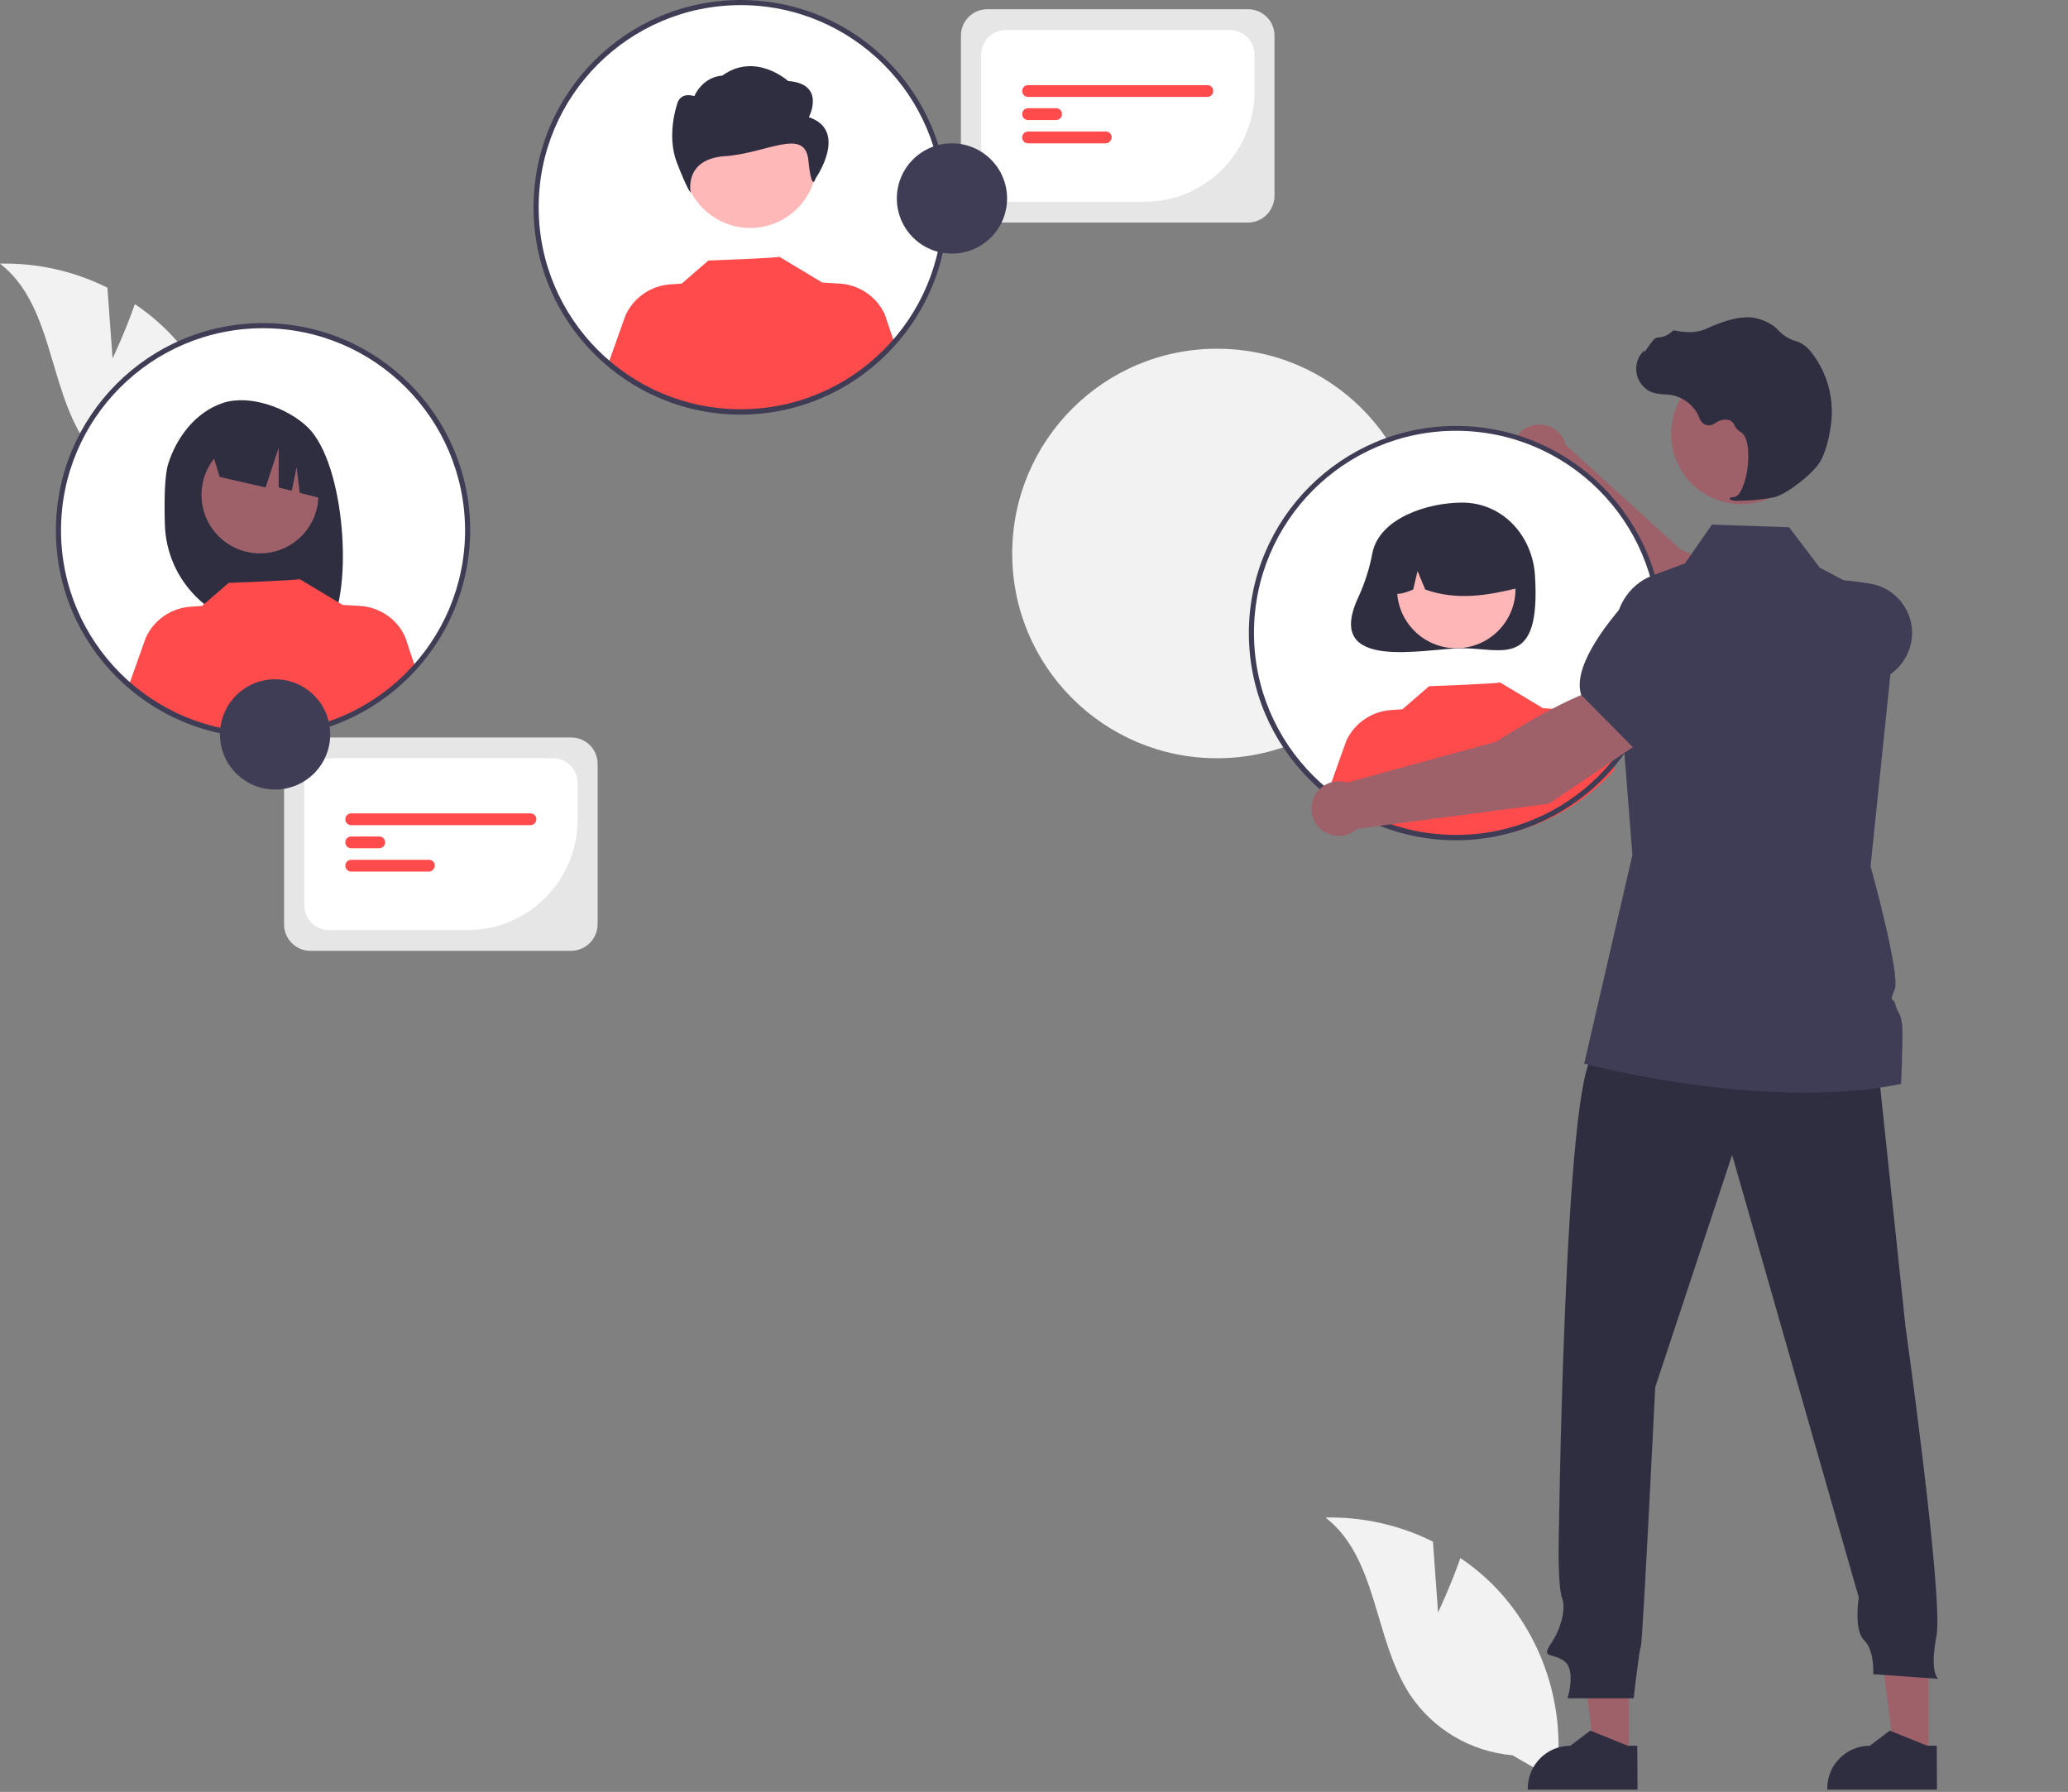 <?xml version="1.0" encoding="utf-8"?>
<!-- Generator: Adobe Illustrator 24.1.2, SVG Export Plug-In . SVG Version: 6.00 Build 0)  -->
<svg version="1.1" id="katman_1" xmlns="http://www.w3.org/2000/svg" xmlns:xlink="http://www.w3.org/1999/xlink" x="0px" y="0px"
	 viewBox="0 0 806.6 698.8" style="enable-background:new 0 0 806.6 698.8;" xml:space="preserve">
<rect x="0" y="0" width="806.6" height="698.8" fill="#808080" stroke="none"/>
<style type="text/css">
	.st0{fill:#F2F2F2;}
	.st1{fill:#9E616A;}
	.st2{fill:#3F3D56;}
	.st3{fill:#FFFFFF;}
	.st4{fill:#2F2E41;}
	.st5{fill:#FFB6B6;}
	.st6{fill:#FF4B4B;}
	.st7{fill:#FFB8B8;}
	.st8{fill:#E6E6E6;}
</style>
<path class="st0" d="M554.5,216c-0.1,44.1-35.9,79.8-80,79.7c-44.1-0.1-79.8-35.9-79.7-80s35.9-79.8,80-79.7l0,0
	c44,0,79.7,35.6,79.7,79.6C554.5,215.7,554.5,215.9,554.5,216z"/>
<path class="st1" d="M687.3,262.5l11.2-21.4c-10.1-12.2-43.1-26.9-43.1-26.9l-44.7-40.7c-1.5-5.7-7.3-9.1-13-7.6
	c-5.7,1.5-9.1,7.3-7.6,13c1,3.7,3.8,6.6,7.5,7.6l48.3,57.9L687.3,262.5z"/>
<path class="st2" d="M681.9,261l15.8,5c11.5,3.7,23.9,3.4,35.3-0.8l0,0c7-2.6,11.9-9,12.7-16.4l0,0c1-10.3-6.1-19.5-16.3-21.2
	c-14.9-2.4-34-3.6-40.8,4.5l-0.1,0.1L681.9,261z"/>
<circle class="st3" cx="567.9" cy="246.8" r="79.8"/>
<path class="st4" d="M535.3,215.6c-1.1,5.9-2.9,11.6-5.4,17.1c-14.1,29.8,26,20.1,40.4,20.1c15.7,0,30.7,8.2,28.4-28.4
	c-1-15.6-12.7-28.4-28.4-28.4C556.9,196,538.1,202,535.3,215.6z"/>
<circle class="st5" cx="568" cy="229.7" r="23.1"/>
<path class="st4" d="M552.3,206.2c12.5-7.6,28.7-3.7,36.3,8.8c2.6,4.3,3.9,9.2,3.9,14.2c-11.7,2.9-24.1,5.2-36.6,0.7l-3-7.2
	l-1.7,7.2c-3.8,1.6-7.6,2.9-11.5,0C539.3,220.3,544.2,211.3,552.3,206.2z"/>
<path class="st6" d="M630,299.9c-28.8,32.7-78.5,36.3-111.7,8.1l6.8-19.1c3.2-6.9,9.9-11.5,17.5-12l4.4-0.3l10.4-9
	c0,0,28-1,27.6-1.5l17,10.2l0-0.1l6.7,0.4c7.6,0.5,14.3,5.1,17.5,12L630,299.9z"/>
<path class="st0" d="M560.9,628.8l-2-27.6c-13-6.5-27.4-9.7-41.9-9.4c20.4,15.8,18.8,47.4,32.9,69c9,13.6,23.8,22.3,40,23.7l17,9.8
	c3.9-26-3.7-52.5-20.9-72.3c-4.8-5.5-10.3-10.3-16.4-14.4C565.9,618.3,560.9,628.8,560.9,628.8z"/>
<path class="st0" d="M43.9,139.8l-2-27.6c-13-6.5-27.4-9.7-41.9-9.4c20.4,15.8,18.8,47.4,32.9,69c9,13.6,23.8,22.3,40,23.7l17,9.8
	c3.9-26-3.7-52.5-20.9-72.3c-4.8-5.5-10.3-10.3-16.4-14.4C48.9,129.3,43.9,139.8,43.9,139.8z"/>
<polygon class="st1" points="635.3,685 622,685 615.7,633.8 635.3,633.8 "/>
<path class="st4" d="M638.7,697.9l-42.8,0v-0.5c0-9.2,7.5-16.6,16.6-16.6h0l7.8-5.9l14.6,5.9l3.7,0L638.7,697.9z"/>
<polygon class="st1" points="752.2,685 738.9,685 732.6,633.8 752.2,633.8 "/>
<path class="st4" d="M755.5,697.9l-42.8,0v-0.5c0-9.2,7.5-16.6,16.6-16.6h0l7.8-5.9l14.6,5.9l3.7,0L755.5,697.9z"/>
<path class="st4" d="M732,411.2l11.2,106c0,0,14.9,106.1,12.1,120.8c-2.8,14.6,0.7,16.7,0.7,16.7l-25.4-1.8c0,0,0.7-9.1-3.5-13.2
	s-2.1-16.7-2.1-16.7l-49.4-172.6l-30,90.6c0,0-4.9,99.7-5.6,101.1c-0.7,1.4-2.8,20.2-2.8,20.2h-25.8c0,0,3.5-11.2-1.4-14.6
	s-9.1-0.7-4.9-7s5.6-13.9,4.2-17.4c-1.4-3.5-1.4-17.4-1.4-17.4s2.1-188.3,13.9-194.5C633.7,404.9,732,411.2,732,411.2z"/>
<circle class="st1" cx="679.2" cy="169.2" r="27.4"/>
<path class="st2" d="M741.5,422.7c-53.1,11-123.6-7.9-123.6-7.9l18.8-81.4l-6.7-85.2c-0.8-10.4,5.1-20.2,14.4-23.7l12.8-4.8
	l10.5-15.1l30.1,1l12,15.8l9.5,5l20.6,10.9l0.1,0v0l-6.5,62.7l-3.9,37.8c0,0,11.8,42.5,9.4,48.1c-2.4,5.6-0.3,2.9,0.3,5.9
	c0.6,3,2.4,3.2,2.7,9.1C742.2,407.1,741.5,422.7,741.5,422.7z"/>
<path class="st4" d="M677.8,195.3c4.8,0,9.6-0.5,14.3-1.4c4.7-1.1,15-9.1,17.8-13.8l0,0c2.1-3.5,3.4-8.9,4-12.9
	c1.9-10.5-0.8-21.4-7.4-29.8c-1.3-1.7-3-3.1-4.9-4c-0.2-0.1-0.4-0.1-0.5-0.2c-2.9-0.7-5.4-2.2-7.4-4.3c-0.4-0.4-0.8-0.8-1.2-1.2
	c-2.2-1.8-4.9-3-7.7-3.6c-4.5-1.1-11,0.3-19.3,4.1c-4.1,1.9-8.7,1.4-12.3,0.7c-0.4-0.1-0.8,0.1-1.1,0.4c-1.5,1.4-3.4,2.3-5.5,2.3
	c-1.3,0.1-2.5,1.9-4.1,4.2c-0.3,0.5-0.8,1.1-1.1,1.5l-0.1-0.7l-0.7,0.8c-3.6,4.1-3.1,10.4,1,13.9c1.1,1,2.4,1.7,3.8,2
	c1.3,0.3,2.6,0.5,3.9,0.5c0.8,0.1,1.6,0.1,2.4,0.2c5.2,0.9,9.5,4.5,11.3,9.4c0.8,2,3,3,5,2.2c0.3-0.1,0.6-0.3,0.9-0.5
	c1.6-1.3,3.8-1.8,5.8-1.2c0.9,0.5,1.6,1.2,1.9,2.1c0.5,1,1.2,1.8,2.2,2.4c3.2,1.6,3.6,8.9,2.7,15c-1,5.9-3,10.2-5,10.4
	c-1.6,0.2-1.7,0.3-1.8,0.6l-0.1,0.2l0.2,0.2C676,195.3,676.9,195.4,677.8,195.3z"/>
<path class="st2" d="M567.9,327.7c-44.6,0-80.8-36.2-80.8-80.8s36.2-80.8,80.8-80.8s80.8,36.2,80.8,80.8l0,0
	C648.7,291.4,612.5,327.6,567.9,327.7z M567.9,168c-43.5,0-78.8,35.3-78.8,78.8s35.3,78.8,78.8,78.8s78.8-35.3,78.8-78.8l0,0
	C646.7,203.3,611.4,168,567.9,168z"/>
<circle class="st3" cx="288.9" cy="80.8" r="79.8"/>
<circle class="st7" cx="292.6" cy="62.9" r="26"/>
<path id="f183d98d-beca-4def-af6d-fbe16b93cf6a-5157" class="st4" d="M315.5,45.7c0,0,6.8-13-8.1-14.1c0,0-12.7-11.5-25.7-2.1
	c0,0-7.1,0-10.9,8c0,0-5.6-2.1-6.8,3.5c0,0-4.1,11.8,0,22.4s5.4,11.8,5.4,11.8s-2.9-13.2,13.4-14.3s31.2-11.4,32.5,1.6
	s2.8,7.1,2.8,7.1S331.1,51,315.5,45.7z"/>
<path class="st6" d="M348.9,133.9c-28.8,32.7-78.5,36.3-111.7,8.1l6.8-19.1c3.2-6.9,9.9-11.5,17.5-12l4.4-0.3l10.4-9
	c0,0,28-1,27.6-1.5l17,10.2l0-0.1l6.7,0.4c7.6,0.5,14.3,5.1,17.5,12L348.9,133.9z"/>
<path class="st2" d="M288.9,161.7c-44.6,0-80.8-36.2-80.8-80.8S244.2,0,288.9,0s80.8,36.2,80.8,80.8l0,0
	C369.7,125.4,333.5,161.6,288.9,161.7z M288.9,2c-43.5,0-78.8,35.3-78.8,78.8s35.3,78.8,78.8,78.8s78.8-35.3,78.8-78.8l0,0
	C367.7,37.3,332.4,2,288.9,2z"/>
<circle class="st3" cx="102.6" cy="206.8" r="79.8"/>
<path class="st4" d="M65.6,180.9c3.3-10.5,10.8-20.2,21.2-23.7c10.4-3.6,25.6,1.9,33.4,9.6c14.3,14.2,17.8,63.1,8,78.6
	c-2-0.1-8.7-0.2-10.7-0.3l-2.8-9.3v9.2c-3.1-0.1-6.3-0.2-9.5-0.2c-22.3-0.3-40.3-18.1-40.9-40.4C64,194.2,64.3,185,65.6,180.9z"/>
<circle class="st1" cx="101.4" cy="193" r="22.8"/>
<path class="st4" d="M81.7,173l26.2-13.1l0,0c10.9,4.9,18.3,15.4,19.3,27.3l0.7,7.8l-11-2.8l-1.2-10l-1.9,9.2l-5.1-1.3l0-15.5
	l-5.1,15.5L85.7,186L81.7,173z"/>
<path class="st6" d="M161.8,259.7C133,292.4,83.3,296,50.1,267.7l6.8-19.1c3.2-6.9,9.9-11.5,17.5-12l4.4-0.3l10.4-9
	c0,0,28-1,27.6-1.5l17,10.2l0-0.1l6.7,0.4c7.6,0.5,14.3,5.1,17.5,12L161.8,259.7z"/>
<path class="st2" d="M102.6,287.7c-44.6,0-80.8-36.2-80.8-80.8S57.9,126,102.6,126s80.8,36.2,80.8,80.8l0,0
	C183.3,251.4,147.2,287.6,102.6,287.7z M102.6,128c-43.5,0-78.8,35.3-78.8,78.8s35.3,78.8,78.8,78.8s78.8-35.3,78.8-78.8l0,0
	C181.3,163.3,146.1,128,102.6,128L102.6,128z"/>
<path class="st1" d="M641.6,288.2l-12.1-21c-15.7,2-45.8,22-45.8,22l-58.3,16c-5.6-1.8-11.6,1.3-13.4,6.9
	c-1.8,5.6,1.3,11.6,6.9,13.4c3.6,1.2,7.6,0.3,10.5-2.3l74.8-9.8L641.6,288.2z"/>
<path class="st2" d="M637.5,292l27.1-22.7l3.9-18.2c1.5-7.3-1.2-14.9-7.1-19.5l0,0c-8.1-6.3-19.8-5.3-26.6,2.4
	c-10,11.2-21.3,26.8-18.1,36.9l0,0.1L637.5,292z"/>
<path class="st8" d="M222.7,370.8H121.1c-5.7,0-10.3-4.6-10.3-10.3v-62.6c0-5.7,4.6-10.3,10.3-10.3h101.7c5.7,0,10.3,4.6,10.3,10.3
	v62.6C233,366.2,228.4,370.8,222.7,370.8z"/>
<path class="st3" d="M182.4,362.7h-54.1c-5.3,0-9.6-4.3-9.6-9.6v-47.8c0-5.3,4.3-9.6,9.6-9.6h87.4c5.3,0,9.6,4.3,9.6,9.6v14.5
	C225.2,343.5,206,362.7,182.4,362.7z"/>
<path class="st6" d="M206.9,321.8h-69.9c-1.3,0-2.3-1-2.3-2.3s1-2.3,2.3-2.3h69.9c1.3,0,2.3,1,2.3,2.3S208.1,321.8,206.9,321.8
	L206.9,321.8z"/>
<path class="st6" d="M147.9,330.8h-10.9c-1.3,0-2.3-1-2.3-2.3c0-1.3,1-2.3,2.3-2.3h10.9c1.3,0,2.3,1,2.3,2.3
	S149.2,330.8,147.9,330.8C147.9,330.8,147.9,330.8,147.9,330.8z"/>
<path class="st6" d="M167.3,339.9h-30.3c-1.3,0-2.3-1-2.3-2.3c0-1.3,1-2.3,2.3-2.3h30.3c1.3,0,2.3,1,2.3,2.3
	C169.5,338.8,168.5,339.9,167.3,339.9L167.3,339.9z"/>
<circle class="st2" cx="107.3" cy="286.4" r="21.5"/>
<path class="st8" d="M486.7,86.8H385.1c-5.7,0-10.3-4.6-10.3-10.3V13.9c0-5.7,4.6-10.3,10.3-10.3h101.7c5.7,0,10.3,4.6,10.3,10.3
	v62.6C497,82.2,492.4,86.8,486.7,86.8z"/>
<path class="st3" d="M446.4,78.7h-54.1c-5.3,0-9.6-4.3-9.6-9.6V21.3c0-5.3,4.3-9.6,9.6-9.6h87.4c5.3,0,9.6,4.3,9.6,9.6v14.5
	C489.2,59.5,470,78.7,446.4,78.7z"/>
<path class="st6" d="M470.9,37.8h-69.9c-1.3,0-2.3-1-2.3-2.3c0-1.3,1-2.3,2.3-2.3c0,0,0,0,0,0h69.9c1.3,0,2.3,1,2.3,2.3
	C473.2,36.8,472.1,37.8,470.9,37.8C470.9,37.8,470.9,37.8,470.9,37.8L470.9,37.8z"/>
<path class="st6" d="M411.9,46.8h-10.9c-1.3,0-2.3-1-2.3-2.3s1-2.3,2.3-2.3c0,0,0,0,0,0h10.9c1.3,0,2.3,1,2.3,2.3
	S413.2,46.8,411.9,46.8C411.9,46.8,411.9,46.8,411.9,46.8L411.9,46.8z"/>
<path class="st6" d="M431.3,55.9h-30.3c-1.3,0-2.3-1-2.3-2.3c0-1.3,1-2.3,2.3-2.3h30.3c1.3,0,2.3,1,2.3,2.3
	C433.5,54.8,432.5,55.9,431.3,55.9L431.3,55.9z"/>
<circle class="st2" cx="371.3" cy="77.4" r="21.5"/>
</svg>
